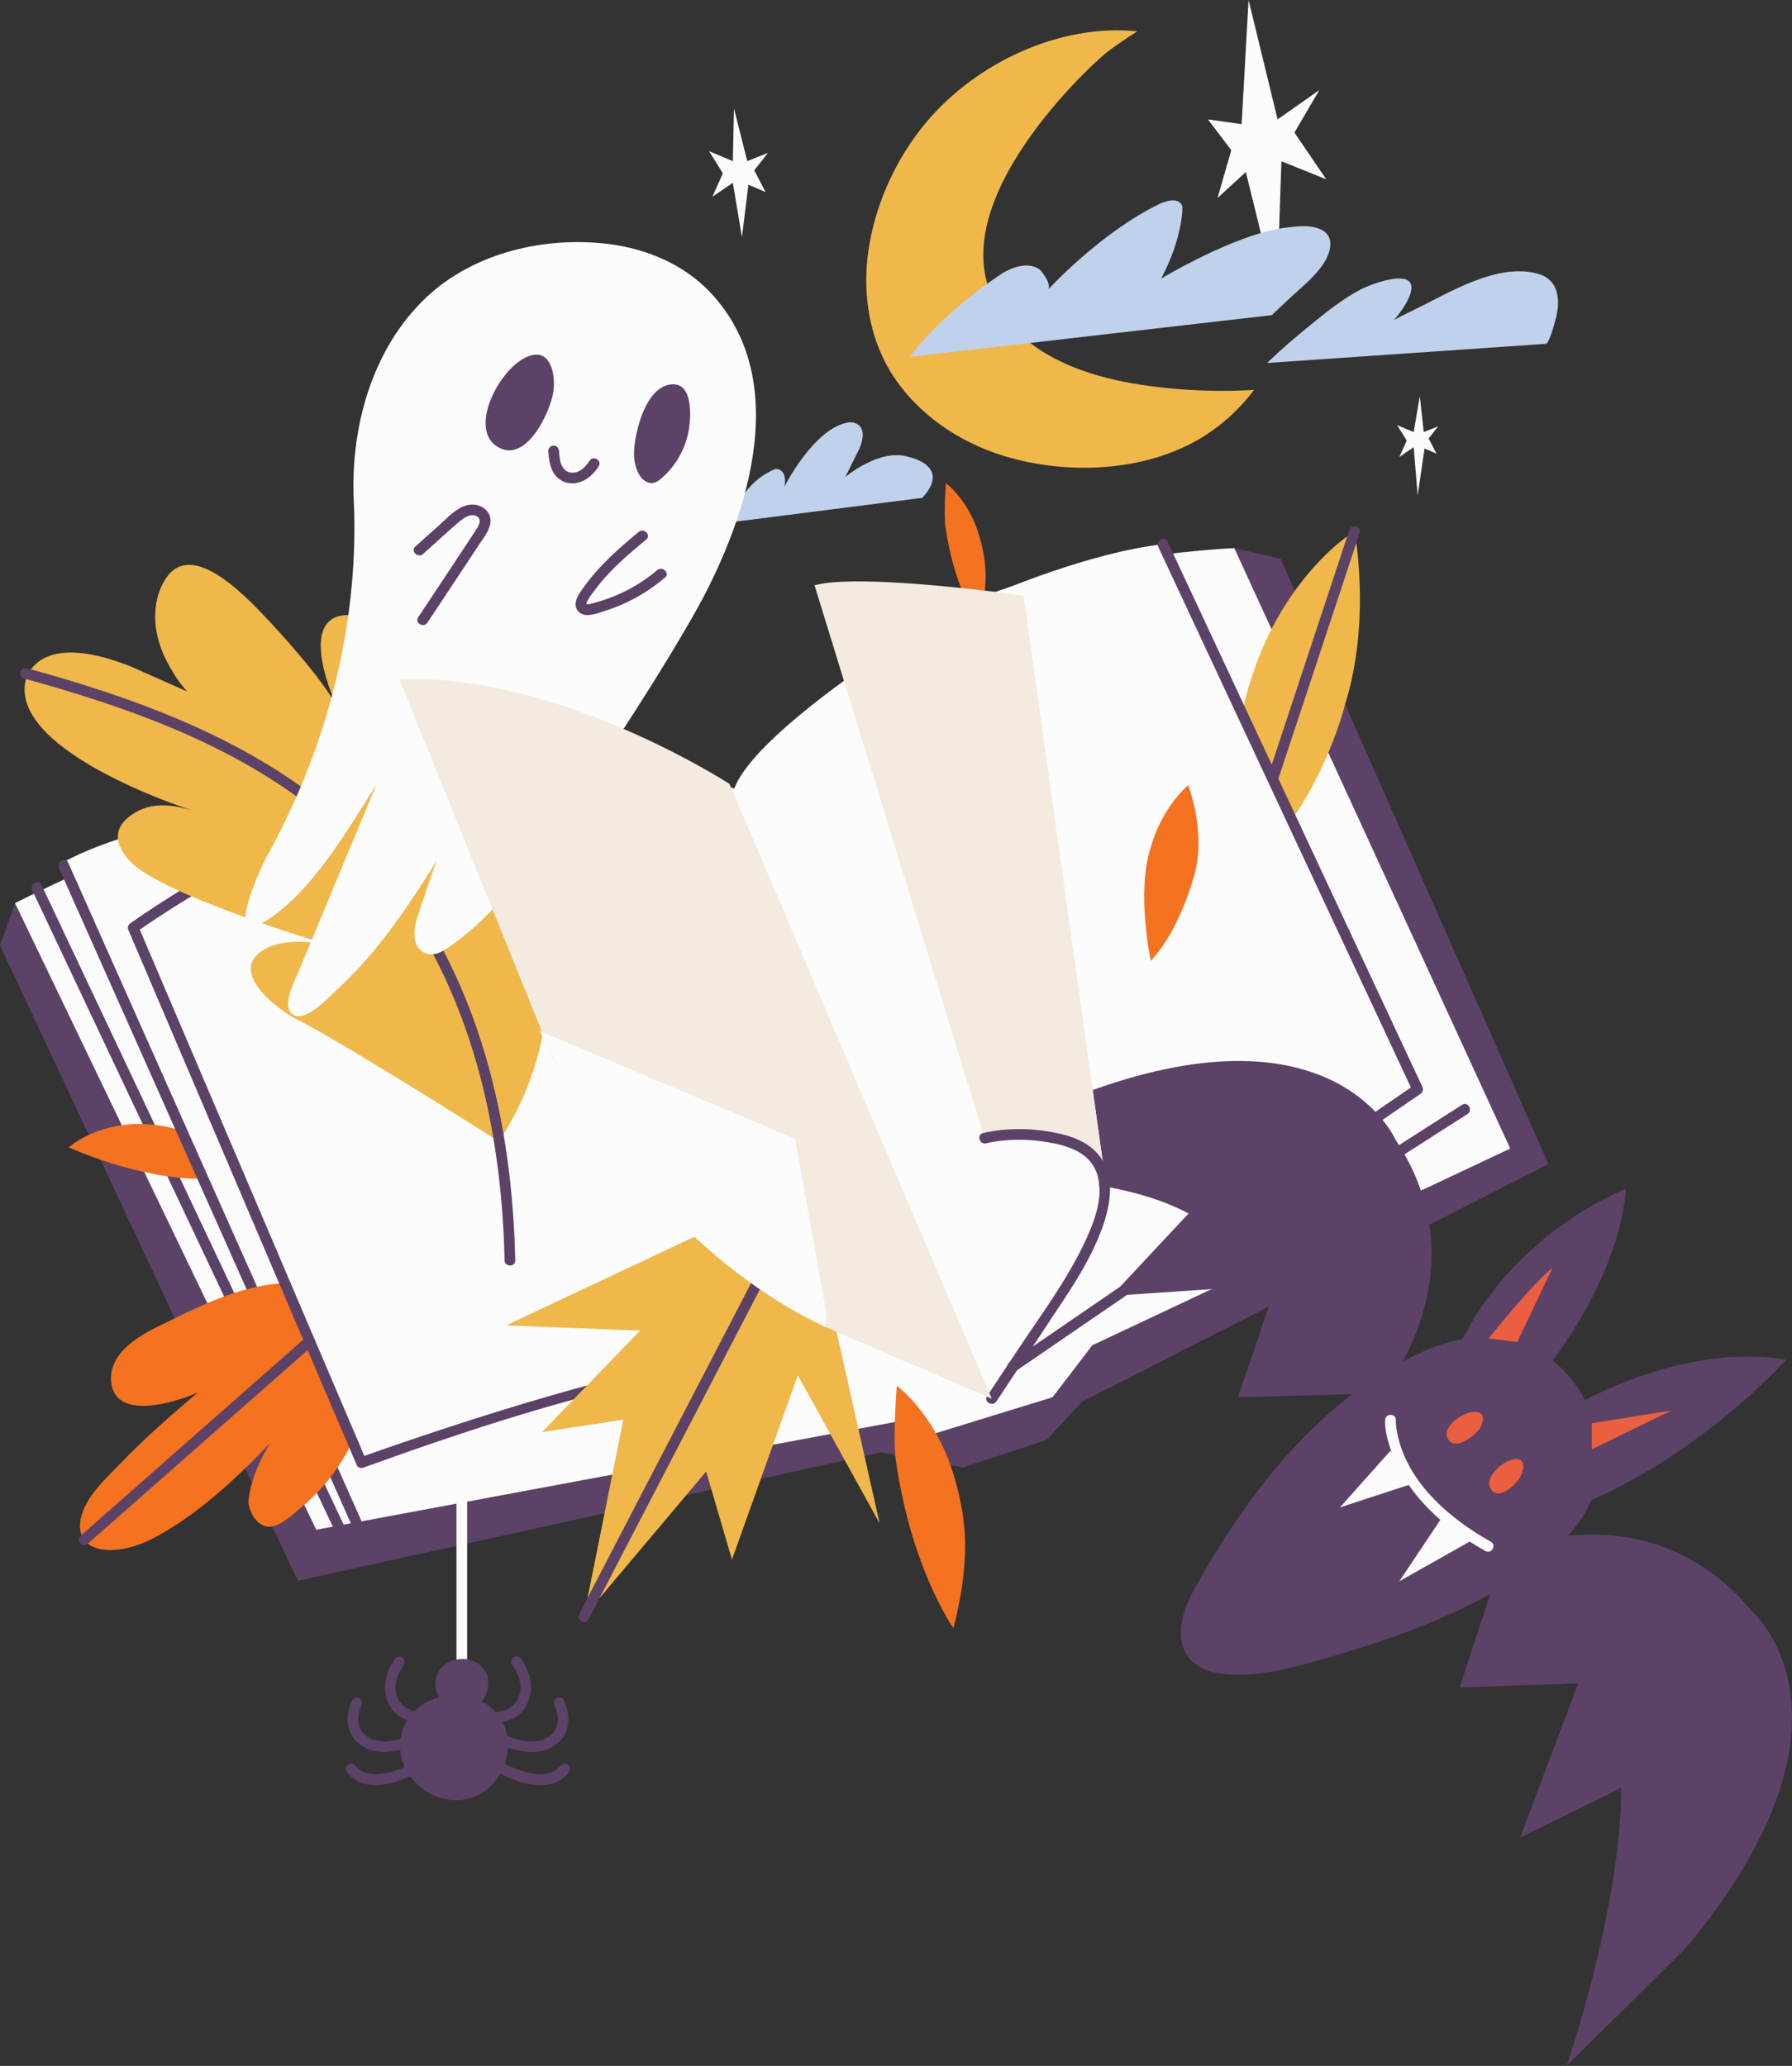 <svg id="_лой_2" xmlns="http://www.w3.org/2000/svg" width="936.89" height="1080" viewBox="0 0 936.89 1080"><rect x="0" y="0" width="936.89" height="1080" fill="#333333" stroke="none"/><g id="Autumn01_507454596"><g id="Autumn01_507454596-2"><path d="M383.15 84.24 383.74 56.68 390.68 84.24 401.5 79.91 394.33 89.06 400.29 100.43 391.29 96.55 387.89 124.01 383.15 95.57 372.45 102.86 377.92 90.59 370.75 79.04 383.15 84.24z" fill="#fcfcfc"/><path d="M739.1 225.88 742.3 207.14 744.36 225.88 751.9 222.87 746.9 229.24 751.05 237.17 744.78 234.46 741.18 259 739.1 233.78 731.65 238.87 735.46 230.31 730.46 222.26 739.1 225.88z" fill="#fcfcfc"/><path d="M652.78.0 649.14 64.91 631.54 62.41 643.74 78.51 636.54 103.52 651.34 89.91 667.51 155.61 669.95 84.31 693.35 93.72 676.75 69.31 689.75 47.11 667.95 62.41 652.78.0z" fill="#fcfcfc"/><path d="M7.86 472.13.0 494.27 155.7 826.39 460.68 759.25 503.53 767.11 547.1 752.82 565.67 732.82 809.58 608.55 669.59 292.15 645.3 286.54 375.33 439.99 7.86 472.13z" fill="#5b4266"/><path d="M7.86 472.13l157.49 327.58 304.98-56.78 15 7.5 64.99-20 20.71-27.14 218.55-102.85-144.27-313.9s-111.06 4.64-164.99 42.85c0 0-85.35 52.85-96.42 82.85.0.0-154.63-51.89-376.04 59.89z" fill="#fcfcfc"/><path d="M16.87 465.43c17.82 37.72 35.64 75.45 53.46 113.17 28.45 60.22 56.89 120.44 85.34 180.67 6.59 13.95 13.18 27.9 19.77 41.85 1.54 3.25 6.36.42 4.83-2.82-17.82-37.72-35.64-75.45-53.46-113.17-28.45-60.22-56.89-120.44-85.34-180.67-6.59-13.95-13.18-27.9-19.77-41.85-1.54-3.25-6.36-.42-4.83 2.82h0z" fill="#5b4266"/><path d="M188.96 409.48s-115.75 18.55-155.75 41.22l38.39 61.25 117.36-102.47z" fill="#fcfcfc"/><path d="M106.22 616.24c-33.53.48-70.32-16.45-70.32-16.45 6.52-5.32 13.98-8.42 21.14-10.25 12.55-3.18 25.74-2.38 37.98 1.59l11.2 25.11z" fill="#f47220"/><path d="M188.65 794.4c-22.46-50.4-44.91-100.8-67.37-151.2-16.87-37.87-33.76-75.73-50.62-113.61l-35.04-78.69c-1.46-3.28-6.28-.44-4.83 2.82 20.54 46.13 41.07 92.26 61.63 138.38 20.25 45.44 40.51 90.88 60.76 136.33 10.22 22.93 20.43 45.86 30.65 68.79 1.46 3.28 6.28.44 4.83-2.82h0z" fill="#5b4266"/><path d="M594.59 16.36c-40.66-4.09-83.87 16.45-109.82 46.97-1.39 1.63-2.74 3.3-4.05 5.01-13.78 17.94-23.4 40.13-26.68 62.54-2.96 20.26-.31 41.62 9.38 59.66 12.66 23.55 36.48 40.29 61.71 47.91 33.29 10.05 74.54 8.34 104.46-10.51 10.08-6.35 18.87-14.59 26.06-24.09-1.82.14-11.29.45-12.88.47-10.7.12-21.42-.33-32.07-1.4-23.98-2.41-49.72-7.68-69.73-21.89-5.52-3.92-10.26-8.78-14.61-13.98-43.6-51.99 42.05-131.71 53-140.28 2.75-2.15 12.22-8.53 15.22-10.41z" fill="#f0b84a"/><path d="M381.82 273.06s4.84-20.35 23.64-27.91c0 0 6.4-.58 4.65 9.3.0.0 15.7-31.4 34.11-33.72.0.0 11.05-.58 5.04 13.95l-7.36 14.73s18.22-15.5 33.33-10.47c0 0 22.48 4.46 6.98 21.32l-100.39 12.79z" fill="#c0d1eb"/><path d="M475.68 186.53s15.14-21.65 48.21-43.57c0 0 12.14-8.04 20-1.79.0.0 5.71 6.43 4.29 10 0 0 27.32-29.82 58.21-44.64.0.0 9.82-4.82 11.78 1.43.0.0.71 15.19-11.07 37.68.0.0 38.75-23.4 64.99-26.61 5.73-.7 12.04-1.6 17.59.54 9.41 3.63 5.71 13.79 1.11 19.94-4.83 6.47-11.46 11.62-17.29 17.14-1.56 1.47-8.55 8.09-8.55 8.09l-189.27 21.78z" fill="#c0d1eb"/><path d="M662.45 189.74c6.95-6.69 14.28-13.02 21.76-19.1 8.57-6.96 17.54-14.38 27.58-19.52 5.76-2.95 31.88-12.71 25.01 3.95-1.81 4.39-4.76 8.36-7.92 12.19 3.06-1.76 7.46-3.85 10.31-5.23 18.22-8.82 43.57-24.9 64.87-18.93 10.5 2.94 11.8 12.98 9.61 22.3-.36 1.52-3.55 14.22-5.5 14.35l-145.7 10z" fill="#c0d1eb"/><g><path d="M646.75 459.18s-5.72-32.53.57-74.88c4.9-33 18.21-64.51 40.75-89.11 6.03-6.58 12.79-12.73 20.1-17.42.0.0 8.93 46.42-5 90.71.0.0-14.28 58.57-56.42 90.71z" fill="#f0b84a"/><path d="M705.48 277.02c-22.39 67.7-44.77 135.39-67.16 203.09-3.19 9.65-6.38 19.3-9.57 28.95-1.13 3.43 4.27 4.89 5.39 1.49 22.39-67.7 44.77-135.39 67.16-203.09 3.19-9.65 6.38-19.3 9.57-28.95 1.13-3.43-4.27-4.89-5.39-1.49h0z" fill="#5b4266"/></g><path d="M630.02 670.11c40.04-25.6 80.08-51.2 120.12-76.8 5.7-3.64 11.4-7.29 17.1-10.93 3.02-1.93.22-6.78-2.82-4.83-40.04 25.6-80.08 51.2-120.12 76.8-5.7 3.64-11.4 7.29-17.1 10.93-3.02 1.93-.22 6.78 2.82 4.83h0z" fill="#5b4266"/><path d="M521.51 309.56s47.91-20.67 86.48-25.05l124.59 266.58-123.34 39.44-87.73-280.96z" fill="#fcfcfc"/><path d="M605.57 285.91c38.88 83.18 77.75 166.35 116.63 249.53 5.52 11.82 11.05 23.63 16.57 35.45.33-1.28.67-2.55 1-3.83-61.73 42.28-123.46 84.56-185.19 126.85-8.92 6.11-17.83 12.21-26.75 18.32-2.95 2.02-.16 6.87 2.82 4.83 61.73-42.28 123.46-84.56 185.19-126.85 8.92-6.11 17.83-12.21 26.75-18.32 1.33-.91 1.68-2.37 1-3.83-38.88-83.18-77.75-166.35-116.63-249.53-5.52-11.82-11.05-23.63-16.57-35.45-1.52-3.26-6.35-.42-4.83 2.82h0z" fill="#5b4266"/><path d="M580.28 620.22c0-1.9-.29-3.81-.66-5.67-.13-.66-.72-1.34-1.29-1.67-.6-.35-1.48-.5-2.16-.28-.68.22-1.33.64-1.67 1.29-.09.22-.19.45-.28.67-.13.5-.13.99.0 1.49.14.68.25 1.37.35 2.05-.03-.25-.07-.5-.1-.74.13.95.2 1.91.21 2.87.0.72.31 1.47.82 1.98.49.49 1.28.85 1.98.82.72-.03 1.47-.27 1.98-.82.5-.55.82-1.22.82-1.98h0z" fill="#5b4266"/><g><path d="M786.51 810.74s75.71-33.21 129.28 31.43c0 0 63.18 53.88-29.07 169.74-3.18 4-6.67 7.78-10.3 11.37l-57.4 56.74s28.45-82.07 28.57-145.44l-52.85 26.17 30.34-80.71-62.04 2.14 23.49-71.42z" fill="#5b4266"/><path d="M733.3 711.84c-5.72 10.49-10.89 16.61-10.89 16.61l-15.49.4-59.67 1.59 19.94-58.8-86.05 5.8 40.28-43.07c-13.03-6.91-28.29-11.36-43.94-14.14.0-1.67-.24-3.34-.56-4.93.4.71.72 1.43 1.03 2.22l-6.67-47.67c126.89-45.53 158.2 25.75 158.2 25.75 32.02 48.15 16.61 92.96 3.81 116.25z" fill="#5b4266"/><path d="M763.71 702.24s21.16-51.96 86.24-80.89c0 0 .27 38.84-40.18 92.67l-46.07-11.78z" fill="#5b4266"/><path d="M826.12 733.31s54.37-31.6 107.67-22.5c0 0-41.73 47.52-104.29 74.52l-3.38-52.02z" fill="#5b4266"/><path d="M641.12 802.81c25.96-40.07 59.43-76.71 103.13-96.37 15.78-7.09 34.07-10.12 50.47-4.63 19.18 6.42 33.6 23.93 39.41 42.93 9.02 29.52-5.74 53.76-28.76 71.41-34.31 26.3-78.1 41.29-119.33 52.77-15.02 4.18-31.65 8.1-47.32 6.06-24.89-3.23-25.32-24.26-14.78-43.37 5.33-9.67 11.04-19.33 17.18-28.8z" fill="#5b4266"/><path d="M778.24 699.7s22.23-27.99 33.48-36.96l-18.48 38.84-15-1.87z" fill="#ea5f3f"/><path d="M832.21 744.02V757.68L874 737.33 832.21 744.02z" fill="#ea5f3f"/><path d="M724.17 742.33c-.18 5.07 1.22 10.45 2.82 15.21 4.26 12.65 12.18 23.82 21.74 33.04 8.3 8 17.85 14.62 27.9 20.24 3.15 1.76 5.97-3.07 2.82-4.83-22.4-12.53-45.45-32.5-49.38-59.39-.12-.8-.35-2.83-.3-4.26.13-3.6-5.47-3.6-5.59.0h0z" fill="#fcfcfc"/><path d="M726.97 758.4 700.54 788.04 739.28 775.36 726.97 758.4z" fill="#fcfcfc"/><path d="M754.61 792.16 731.61 826.61 771.15 804.34 754.61 792.16z" fill="#fcfcfc"/><path d="M759.97 743.07c-2.88 2.64-4.57 5.92-3.13 8.81 3.43 6.9 13.74-.79 16.49-4.65 1.55-2.18 3.53-7.16.22-8.68-3.36-1.54-9.61.87-13.59 4.51z" fill="#ea5f3f"/><path d="M781.32 769.35c-2.48 3.01-3.69 6.5-1.86 9.16 4.36 6.35 13.5-2.71 15.68-6.91 1.23-2.37 2.49-7.58-1-8.62-3.55-1.06-9.39 2.2-12.82 6.37z" fill="#ea5f3f"/></g><path d="M601.65 502.24s-7.74-36.07.0-59.28c0 0 4.52-18.93 19.52-32.5.0.0 9.28 23.21 3.57 45.89.0.0-7.62 29.82-23.09 45.89z" fill="#f47220"/><path d="M494.54 252.57s11.26 8.23 16.92 25.96c1.91 5.97 3.27 12.17 3.7 18.43.29 4.27.11 8.57-.34 12.82-.27 2.59-.66 5.17-1.13 7.73-.25 1.34-1.44 7.02-1.96 8.77.06-.21-.84-1.32-.95-1.5-.88-1.45-1.71-2.93-2.5-4.43-7.35-13.92-11.73-29.44-14-44.97-1.02-6.98.28-22.8.28-22.8z" fill="#f47220"/><path d="M468.88 724.47s19.37 14.16 29.1 44.65c3.28 10.27 5.62 20.93 6.36 31.71.5 7.34.19 14.75-.58 22.06-.47 4.46-1.14 8.89-1.95 13.3-.43 2.31-2.48 12.08-3.38 15.09.11-.36-1.45-2.27-1.64-2.59-1.52-2.49-2.94-5.05-4.31-7.63-12.64-23.94-20.17-50.65-24.09-77.36-1.76-12 .48-39.23.48-39.23z" fill="#f47220"/><path d="M425.86 305.98l88.92 289.01s48.21-12.86 63.21 22.5l-42.85-306.16s-85.17-12.07-109.28-5.35z" fill="#f3ebe0"/><path d="M520.94 732.63c11.76-17.75 23.52-35.51 35.28-53.26 7.26-10.96 14.07-22.26 18.93-34.51 4.88-12.31 8.61-28.2.19-39.89-4.9-6.8-12.88-10.37-20.83-12.2-13.21-3.05-27.24-3.48-40.48-.47-3.51.8-2.02 6.19 1.49 5.39 11.93-2.71 24.6-2.33 36.53.25 7.88 1.7 16.15 5.02 20.13 12.51 6.64 12.48-.24 29.02-5.83 40.56-9.57 19.77-23.14 37.87-35.24 56.14-5 7.55-10.01 15.1-15.01 22.65-1.99 3.01 2.85 5.81 4.83 2.82h0z" fill="#5b4266"/><g><path d="M184.29 753.56c-3.18 6.59-7.07 12.87-11.52 18.67-4.37 5.64-9.38 10.89-14.94 15.5-4.29 3.65-9.85 9.06-15.49 10.25-1.51.32-3.1.24-4.69-.48-4.37-1.83-7.07-7.23-7.79-11.76.0.0.08-13.43 11.52-31.47-18.04 18.83-38.7 38.3-62.06 50.3-7.95 4.05-18.75 7.15-27.65 5.08-3.02-.71-5.88-2.22-7.71-4.69-2.23-3.1-2.54-7.31-1.75-11.05 2.62-11.52 12.32-20.1 20.1-28.21 12.87-13.43 26.94-25.74 41.08-37.74-12 5.32-45.29 15.81-45.37-7.63.0-4.53 1.83-8.82 4.61-12.4 7.07-9.06 18.99-13.91 29.08-18.91 16.13-8.03 37.42-17.64 57.29-18.12l12.87 30.2 22.41 52.44z" fill="#f47220"/><path d="M159.91 699.14c-34.44 30.33-68.87 60.66-103.31 90.98-4.87 4.29-9.74 8.58-14.61 12.87-2.71 2.38 1.26 6.33 3.96 3.96 34.43-30.33 68.87-60.66 103.31-90.98 4.87-4.29 9.74-8.58 14.61-12.87 2.71-2.38-1.26-6.33-3.96-3.96h0z" fill="#5b4266"/></g><path d="M409.25 707.18c-13.55-1.37-27.42.7-40.77 2.95-18.9 3.19-37.57 7.73-56.08 12.67-34.54 9.2-68.67 20-102.49 31.54-7.25 2.47-14.49 4.97-21.69 7.57l3.16 1.29c-34.83-81.62-69.66-163.24-104.49-244.86-4.95-11.59-9.89-23.18-14.84-34.76-.33 1.28-.67 2.55-1 3.83 17.39-12.17 35.7-23.21 54.3-33.42 29.5-16.2 64.03-34.66 98.56-34.76 3.6-.01 3.61-5.6.0-5.59-34.13.11-68.14 17.58-97.47 33.4-19.97 10.77-39.61 22.53-58.21 35.55-1.36.95-1.64 2.33-1 3.83 34.83 81.62 69.66 163.24 104.49 244.86 4.95 11.59 9.89 23.18 14.84 34.76.45 1.05 2.11 1.66 3.16 1.29 55.36-20.02 112.33-38.65 170.16-49.94 16.05-3.13 32.97-6.26 49.38-4.6 3.58.36 3.55-5.23.0-5.59h0z" fill="#5b4266"/><g><path d="M305.22 845.2 369.19 769.28 382.68 815.29 417.12 718.99 459.89 796.36 420.14 619.66 264.62 692.87 334.62 695.6 283.39 748.64 325.88 742.14 305.22 845.2z" fill="#f0b84a"/><path d="M307.63 846.62c38.6-74.31 77.2-148.62 115.81-222.92 5.5-10.59 11-21.17 16.5-31.76 1.66-3.19-3.17-6.02-4.83-2.82-38.6 74.31-77.2 148.62-115.81 222.92-5.5 10.59-11 21.17-16.5 31.76-1.66 3.19 3.17 6.02 4.83 2.82h0z" fill="#5b4266"/></g><g><path d="M260.81 596.69s-84.13-53.43-106.81-64.37c-10.8-5.97-35.16-25.31-15.38-36.25 10.29-5.69 26.89-3.91 37.66-.75.0.0-91.77-26.93-108.32-45.12-3.68-4.04-7.3-9.28-6.11-15.07.61-2.99 2.54-5.57 4.87-7.54 10.36-8.73 22.36-7.48 34.56-3.63.0.0-93.57-29.49-88.21-66.67.0.0 3.32-29.29 54.98-9.02.0.0 29.85 13.24 29.87 13.25-4.56-4.9-7.11-9.37-8.89-12.46-2.76-4.78-5.02-9.88-6.41-15.23-2.76-10.59-1.93-23.04 4.63-32.19 14.49-20.21 44.3 13.47 54.21 23.82.0.0 27.87 29.65 35.17 44.9-5.51-11.5-18.78-47.01 3.68-48.78 8.79-.69 15.76 14.32 19 20.71 8.07 15.94 13.81 33.1 19.1 50.12.0.0-8.64-31.38 17.05-33.16.0.0 34.24 1.42 48.87 113.09.0.0 15.61 65.75-23.51 124.35z" fill="#f0b84a"/><path d="M222.57 491.67c28.81 50.92 39.91 109.22 41.23 167.21.08 3.59 5.68 3.61 5.59.0-1.34-58.97-12.7-118.26-41.99-170.03-1.77-3.13-6.61-.32-4.83 2.82h0z" fill="#5b4266"/><path d="M12.52 354.7c54.5 14.97 110.23 34.71 154.55 70.87 2.77 2.26 6.75-1.68 3.96-3.96-45.11-36.8-101.53-57.07-157.02-72.31-3.48-.95-4.96 4.44-1.49 5.39h0z" fill="#5b4266"/></g><g><path d="M185.25 271.34c-.05-3.31-.15-6.62-.3-9.93-1.72-38.04 9.49-78.99 37.76-105.79 24.88-23.59 62.18-32.23 95.64-28.04 19.65 2.46 38.97 10.6 52.65 24.92 45.15 47.27 18.47 122.57-9.57 171.13-14.34 24.82-29.73 49.02-45.61 72.88-15.26 22.91-30.23 46.34-48.08 67.53-10.28 12.2-21.73 23.69-35.14 32.46-3.13 2.05-7.21 3.28-10.59 1.67-7.17-3.41-5.65-13.11-3.64-19.18 3.26-9.81 6.55-19.62 9.96-29.38-3.92 7.07-9.99 16.04-14.62 22.88-5.45 8.06-11.19 15.94-17.38 23.46-6.18 7.51-12.8 14.66-19.97 21.23-4.29 3.93-15.95 16.95-22.72 13.48-7.17-3.67.53-18.12 2.38-22.56l40.71-97.85c-15.57 24.5-34.66 58.01-60.4 72.83-18.84 10.85 1.02-31.53 2.55-34.26 30.26-54.07 47.26-115.45 46.38-177.49z" fill="#fcfcfc"/><path d="M255.95 210.49c-3.2 8.92-3.12 17.88 3.26 22.47 15.18 10.95 28.64-17.26 30.18-28.66.87-6.44-.51-19.37-9.35-18.89-8.98.49-19.67 12.74-24.09 25.07z" fill="#5b4266"/><path d="M346.4 202.33c-9.83 5.19-13.87 23.16-14.68 30.67-.54 5-.23 10.22 2.23 14.76 1.41 2.62 4.24 5.22 7.51 4.71 1.68-.26 3.05-1.29 4.26-2.33 8.12-6.98 13.07-16.45 14.54-26.24.84-5.64 2.24-23.46-8.69-23-1.88.08-3.6.58-5.17 1.41z" fill="#5b4266"/><path d="M286.66 235.73c.25 3.61.59 7.23 2.24 10.51 1.5 2.99 4.22 5.38 7.52 6.12 7.01 1.58 13.07-2.94 16.59-8.63 1.9-3.07-2.94-5.88-4.83-2.82-1.16 1.87-2.63 3.66-4.46 4.81-1.05.66-1.75.96-2.96 1.23-.82.18-2.09.19-2.85.02-2.04-.46-3.28-1.69-4.25-3.7-1.01-2.07-1.23-5.04-1.4-7.54-.11-1.51-1.21-2.8-2.8-2.8-1.43.0-2.9 1.28-2.8 2.8h0z" fill="#5b4266"/><path d="M221.16 289.64c6.28-5.61 12.44-11.41 18.87-16.85 2.4-2.03 5.91-4.64 9.16-2.94 3.7 1.94.1 6.53-1.43 8.86-9.65 14.69-19.41 29.31-29.11 43.96-1.99 3.01 2.85 5.81 4.83 2.82 6.12-9.24 12.23-18.48 18.35-27.72 2.95-4.46 5.91-8.92 8.86-13.38 2.38-3.6 5.73-7.62 5.77-12.16.03-3.52-2.29-6.36-5.44-7.67-3.52-1.46-7.24-.79-10.52 1.01-4.05 2.24-7.44 5.92-10.86 8.97-4.15 3.71-8.3 7.42-12.45 11.13-2.69 2.4 1.28 6.35 3.96 3.96h0z" fill="#5b4266"/><path d="M333.89 278.09c-10.47 8.68-20.68 17.61-28.6 28.76-1.83 2.58-4.19 5.46-4.34 8.76-.16 3.47 2.56 5.9 5.93 5.93 3.31.03 6.91-1.37 10.02-2.38 3.45-1.12 6.83-2.46 10.13-3.98 7.45-3.42 14.33-7.92 20.6-13.2 2.75-2.32-1.22-6.26-3.96-3.96-9.37 7.91-20.45 13.72-32.28 16.94-1.28.35-2.63.81-3.95.95-1.23.13-1.02-.16-.55-1.24 1.1-2.49 3.08-4.84 4.71-7.01 3.16-4.21 6.73-8.1 10.5-11.77 5.01-4.88 10.37-9.38 15.75-13.84 2.77-2.3-1.2-6.24-3.96-3.96h0z" fill="#5b4266"/></g><path d="M518.52 731.21l-79.62-34.25c-2.54-1.11-5.09-2.22-7.55-3.41-75.41-35.28-124.51-110.45-138.81-134.6l-.4-.64c-2.62-4.53-3.97-7.07-3.97-7.07l-1.27-3.1-3.5-8.66-74.53-184.26c82.56-3.81 172.5 54.58 172.5 54.58l137.14 321.41z" fill="#f3ebe0"/><path d="M432.07 686.8l-.72 6.75c-75.41-35.28-124.51-110.45-138.81-134.6l-.4-.64-5.24-10.17-4.77-9.22 1.27.56 132.3 55.86 16.37 91.46z" fill="#fcfcfc"/><path d="M244.23 872.87v-99.63c0-3.6-5.59-3.61-5.59.0v99.63c0 3.6 5.59 3.61 5.59.0h0z" fill="#fcfcfc"/><g><path d="M233.72 869.45c-2.02 1.19-3.72 2.94-4.86 5.32-4.37 9.08 3.24 19.17 12.8 19.43 8.27.23 14.16-7.29 13.58-15.35-.76-10.53-13-14.44-21.52-9.4z" fill="#5b4266"/><g><path d="M221.59 890.65c-4.11 2.43-7.57 6-9.9 10.84-8.9 18.51 6.6 39.06 26.08 39.6 16.85.47 28.86-14.85 27.68-31.27-1.55-21.45-26.49-29.43-43.86-19.16z" fill="#5b4266"/><g><path d="M206.35 867.37c-4.89 6.81-6.88 15.73-3.08 23.51 3.75 7.67 12.34 10.32 20.35 9.85 3.58-.21 3.6-5.8.0-5.59-6.11.36-12.64-1.1-15.52-7.08-2.89-6-.57-12.79 3.08-17.86.88-1.23.21-3.11-1-3.83-1.41-.82-2.94-.23-3.83 1h0z" fill="#5b4266"/><path d="M184.06 888.81c-2.01 4.58-3.08 9.87-1.73 14.8 1.15 4.23 4.28 7.76 8.09 9.82 9.17 4.96 19.6 1.55 28.61-1.91 1.41-.54 2.38-1.88 1.95-3.44-.37-1.35-2.02-2.5-3.44-1.95-7.12 2.73-15.45 6.09-23.03 3.08-2.75-1.09-5.3-3.24-6.45-6.02-1.47-3.58-.68-8.12.83-11.56.61-1.38.4-3-1-3.83-1.19-.69-3.22-.39-3.83 1h0z" fill="#5b4266"/><path d="M181.71 926.74c9.04 11.55 27.12 5.35 37.55-.67 3.12-1.8.3-6.63-2.82-4.83-5.08 2.93-10.68 5.11-16.49 6.03-5.4.86-10.76.02-14.29-4.48-.93-1.19-2.98-.98-3.96.0-1.18 1.18-.93 2.76.0 3.96h0z" fill="#5b4266"/></g><g><path d="M267.71 870.19c3.65 5.08 5.96 11.86 3.08 17.86-2.87 5.98-9.41 7.44-15.52 7.08-3.6-.21-3.58 5.38.0 5.59 7.99.47 16.62-2.17 20.35-9.85 3.78-7.8 1.82-16.69-3.08-23.51-.88-1.22-2.44-1.82-3.83-1-1.21.71-1.89 2.59-1 3.83h0z" fill="#5b4266"/><path d="M290 891.63c1.52 3.45 2.29 7.97.83 11.56-1.13 2.78-3.7 4.93-6.45 6.02-7.57 3.02-15.93-.36-23.03-3.08-1.41-.54-3.07.6-3.44 1.95-.43 1.58.54 2.9 1.95 3.44 9.01 3.46 19.44 6.88 28.61 1.91 3.74-2.02 6.78-5.42 8-9.53 1.49-4.99.4-10.45-1.65-15.1-.61-1.38-2.63-1.7-3.83-1-1.43.83-1.61 2.44-1 3.83h0z" fill="#5b4266"/><path d="M293.23 922.78c-3.52 4.5-8.89 5.34-14.29 4.48-5.81-.92-11.41-3.1-16.49-6.03-3.12-1.8-5.94 3.03-2.82 4.83 10.43 6.02 28.51 12.22 37.55.67.93-1.19 1.16-2.8.0-3.96-.97-.97-3.02-1.2-3.96.0h0z" fill="#5b4266"/></g></g></g></g></g></svg>